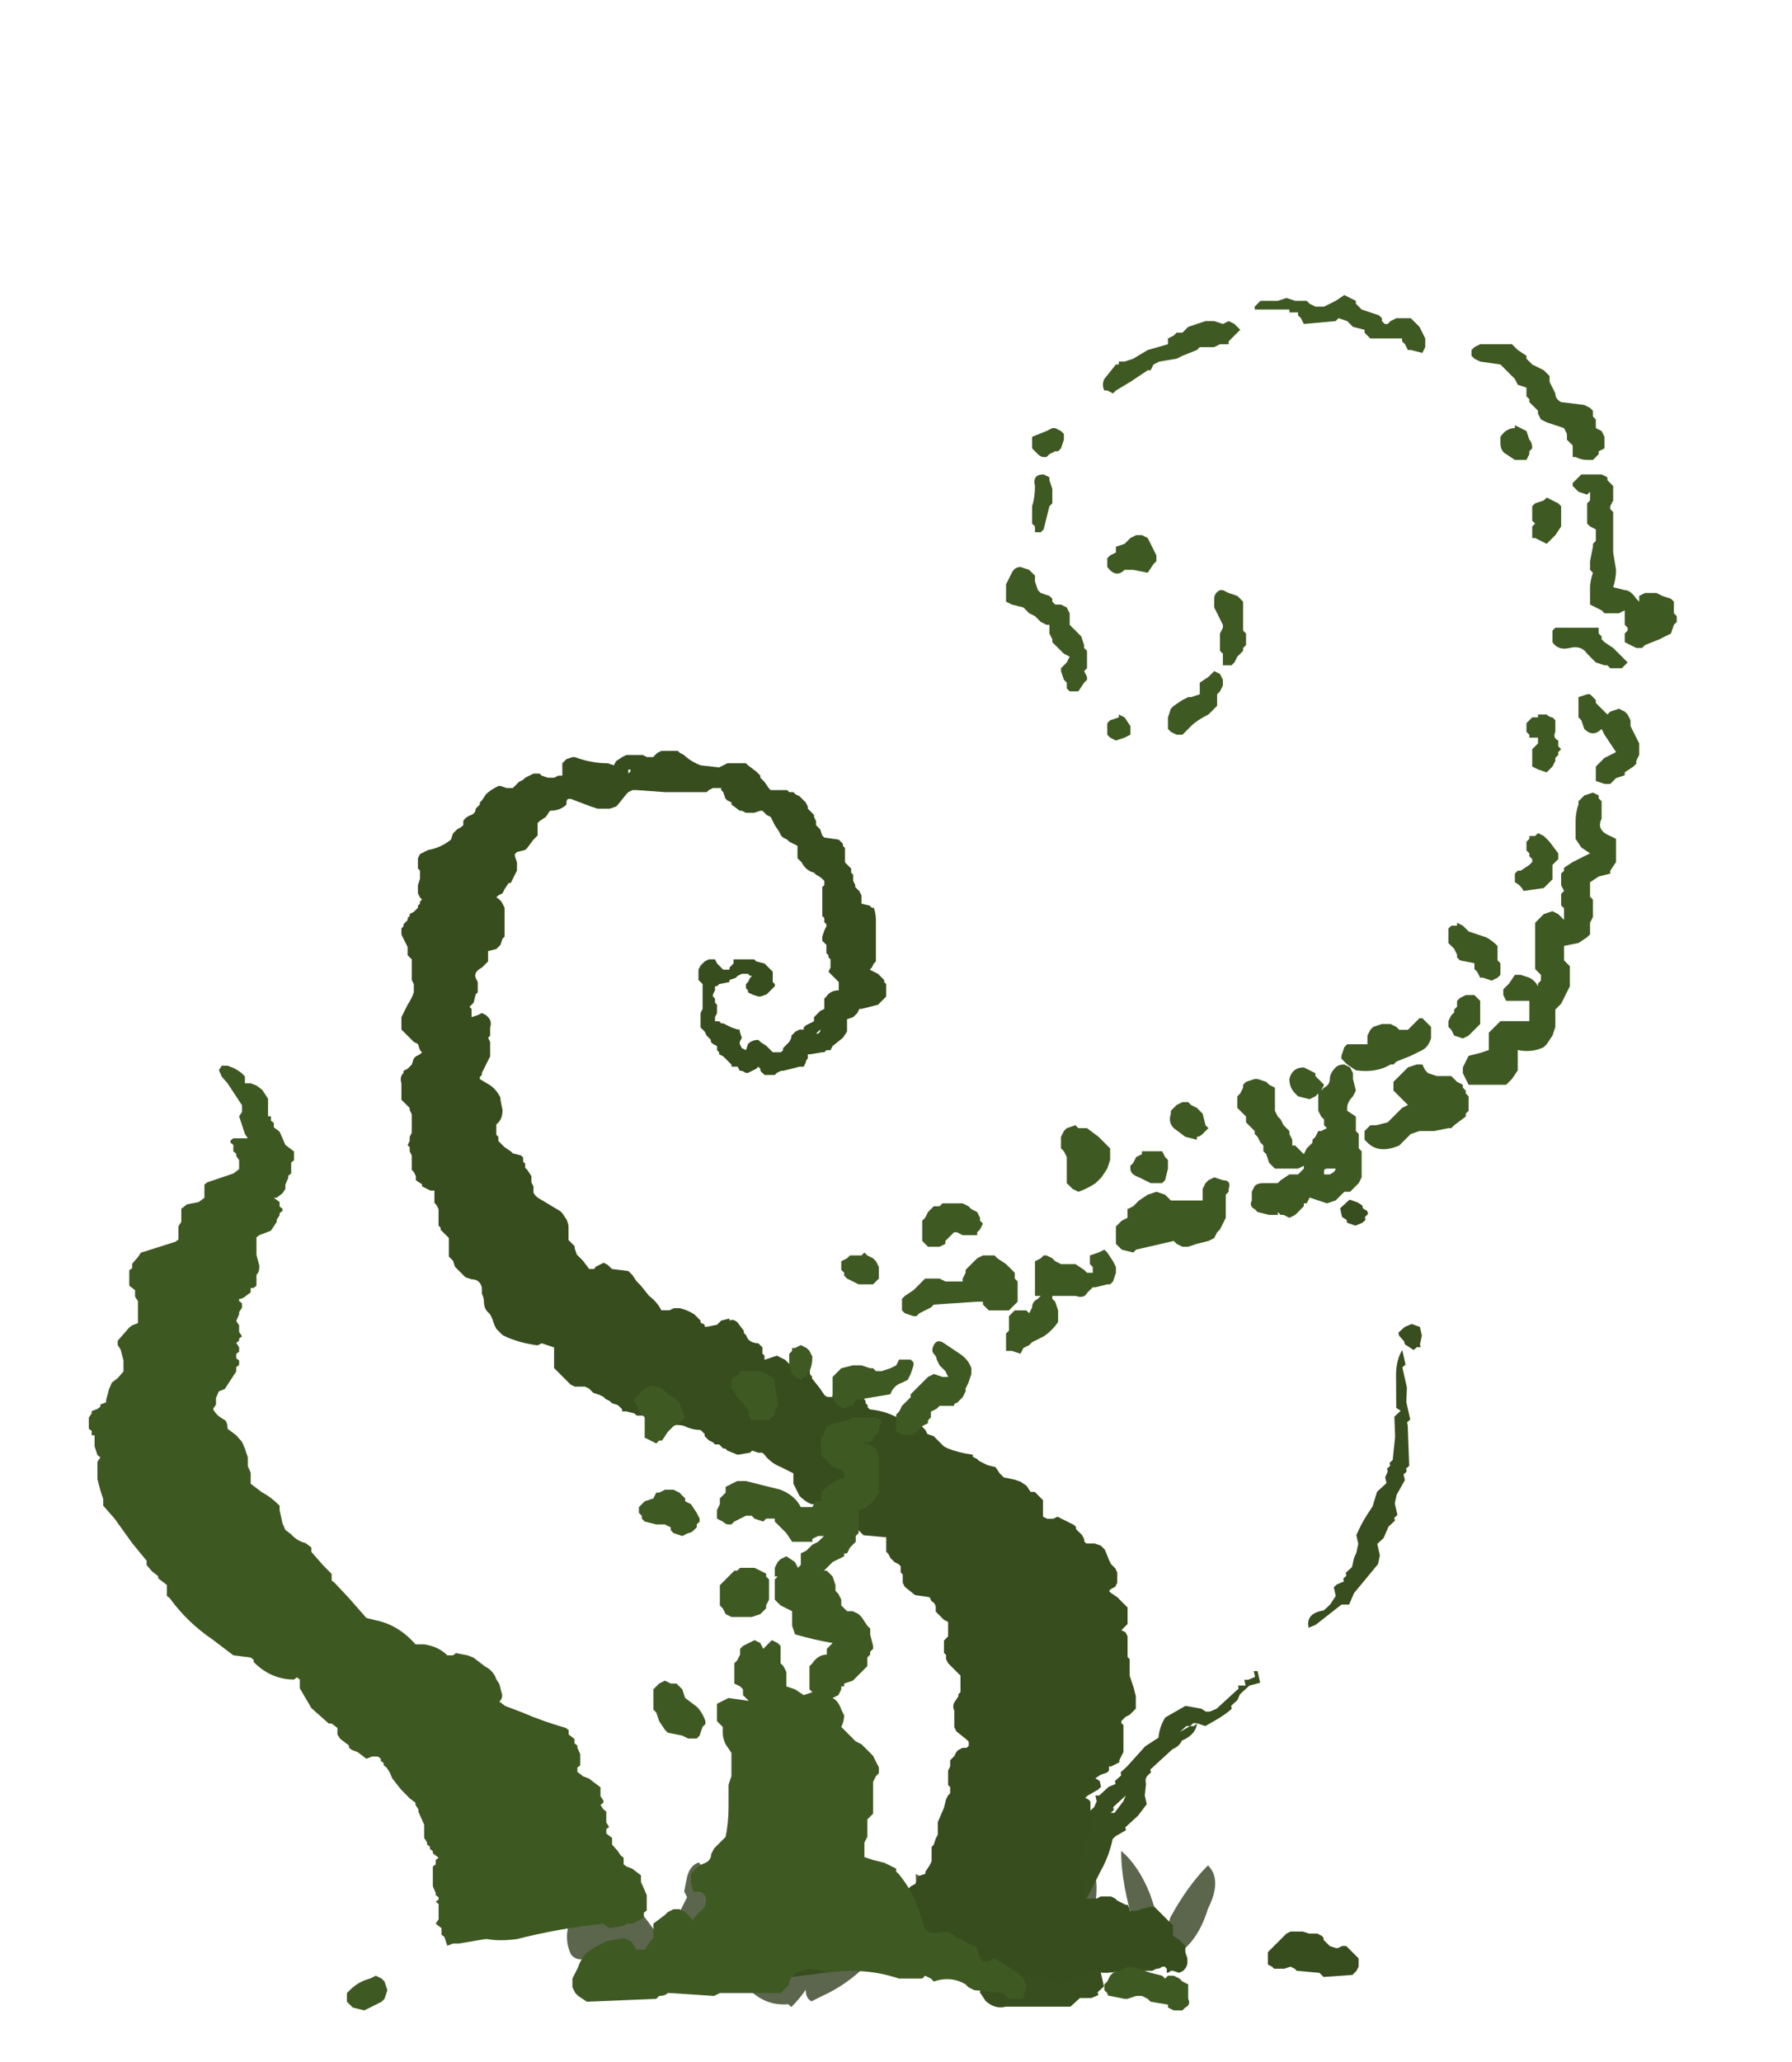 <?xml version="1.0" encoding="UTF-8" standalone="no"?>
<svg xmlns:ffdec="https://www.free-decompiler.com/flash" xmlns:xlink="http://www.w3.org/1999/xlink" ffdec:objectType="frame" height="249.45px" width="216.95px" xmlns="http://www.w3.org/2000/svg">
  <g transform="matrix(1.0, 0.0, 0.0, 1.0, 119.75, 238.1)">
    <use ffdec:characterId="2155" height="2.7" transform="matrix(-7.007, 0.0, 0.0, 7.0, 27.195, -14.15)" width="11.15" xlink:href="#shape0"/>
    <use ffdec:characterId="2186" height="20.0" transform="matrix(7.0, 0.0, 0.0, 5.324, -109.0, -109.155)" width="9.65" xlink:href="#shape1"/>
    <use ffdec:characterId="2195" height="14.0" transform="matrix(-9.203, 0.0, 1.569, 7.0, 48.7, -92.95)" width="7.75" xlink:href="#shape2"/>
    <use ffdec:characterId="2190" height="29.85" transform="matrix(-4.995, 0.0, 0.0, 4.995, 44.733, -147.247)" width="23.2" xlink:href="#shape3"/>
    <use ffdec:characterId="2196" height="29.65" transform="matrix(7.0, 0.0, 0.0, 7.0, -77.75, -202.4)" width="23.0" xlink:href="#shape4"/>
  </g>
  <defs>
    <g id="shape0" transform="matrix(1.0, 0.0, 0.0, 1.0, 6.5, 2.95)">
      <path d="M2.0 -2.45 Q2.0 -2.65 2.05 -2.85 L2.25 -2.6 2.4 -2.75 Q2.55 -2.7 2.6 -2.5 L2.65 -2.25 2.6 -2.15 2.75 -1.85 Q2.9 -1.5 2.85 -1.2 L2.85 -1.1 2.8 -1.1 2.8 -1.05 2.75 -1.1 Q2.4 -1.15 2.15 -1.5 L1.75 -0.85 Q1.4 -0.25 0.85 -0.3 L0.8 -0.25 Q0.65 -0.4 0.55 -0.55 0.55 -0.4 0.45 -0.35 0.35 -0.4 0.25 -0.45 -0.3 -0.7 -0.75 -1.25 -1.2 -1.85 -0.9 -2.25 -0.4 -1.8 0.05 -1.3 L0.1 -1.25 Q0.15 -1.35 0.25 -1.45 L0.5 -1.15 Q0.5 -1.4 0.65 -1.7 0.85 -2.15 1.25 -2.4 1.4 -1.95 1.25 -1.35 L1.55 -1.8 1.9 -2.3 2.0 -2.45 M2.9 -1.05 Q3.1 -1.6 3.6 -2.1 L4.15 -2.55 Q4.45 -2.25 4.6 -1.8 4.75 -1.45 4.6 -1.15 4.45 -1.0 4.25 -1.15 L4.15 -1.3 3.0 -1.0 2.9 -1.05 M-6.4 -2.7 Q-6.05 -2.35 -5.75 -1.8 L-5.65 -1.45 -5.4 -2.2 Q-5.2 -2.7 -4.9 -2.95 -4.9 -2.35 -5.15 -1.6 -5.3 -1.25 -5.6 -1.05 -5.7 -0.95 -5.85 -0.9 L-5.75 -1.1 Q-6.2 -1.3 -6.4 -1.95 -6.65 -2.45 -6.4 -2.7 M-3.6 -0.55 Q-3.7 -0.7 -3.75 -0.85 -4.2 -1.1 -4.4 -1.8 -4.55 -2.35 -4.4 -2.7 -4.0 -2.25 -3.75 -1.7 -3.65 -2.05 -3.5 -2.25 -3.3 -1.9 -3.4 -1.3 -3.45 -0.9 -3.6 -0.55 M-2.5 -1.35 Q-2.4 -1.05 -2.45 -0.85 L-2.45 -0.55 Q-2.95 -0.85 -3.0 -1.6 -3.05 -2.05 -2.85 -2.25 -2.6 -1.85 -2.5 -1.35 M-1.7 -1.45 Q-2.0 -1.0 -2.45 -0.85 -2.25 -1.4 -1.95 -1.95 -1.7 -2.4 -1.35 -2.55 -1.35 -2.0 -1.7 -1.45" fill="#5b664d" fill-rule="evenodd" stroke="none"/>
    </g>
    <g id="shape1" transform="matrix(1.0, 0.0, 0.0, 1.0, 8.5, 19.45)">
      <path d="M0.0 -3.7 L0.0 -3.55 -0.05 -3.5 -0.05 -3.4 0.05 -3.3 0.15 -3.25 0.35 -3.05 0.35 -2.85 0.4 -2.75 0.4 -2.7 0.35 -2.65 0.4 -2.55 0.45 -2.5 0.45 -2.25 0.5 -2.15 0.45 -2.1 0.45 -2.0 0.55 -1.9 0.55 -1.75 0.65 -1.6 0.7 -1.5 0.75 -1.45 0.75 -1.3 0.8 -1.25 0.9 -1.2 1.05 -1.05 1.05 -0.9 1.15 -0.6 1.15 -0.25 1.1 -0.2 1.1 -0.1 1.05 -0.05 0.9 0.05 0.8 0.05 0.75 0.1 0.5 0.15 0.4 0.05 Q-0.35 0.15 -1.1 0.4 -1.4 0.45 -1.6 0.4 L-1.65 0.4 -2.1 0.5 -2.2 0.5 -2.3 0.55 -2.35 0.35 -2.4 0.3 -2.4 0.15 -2.5 0.05 -2.45 -0.05 -2.45 -0.4 -2.5 -0.45 -2.45 -0.5 -2.45 -0.55 -2.5 -0.6 -2.5 -0.65 -2.55 -0.8 -2.55 -0.95 Q-2.55 -1.05 -2.55 -1.15 L-2.55 -1.25 -2.5 -1.3 -2.5 -1.4 -2.45 -1.45 -2.55 -1.55 -2.55 -1.6 -2.6 -1.65 -2.6 -1.7 -2.65 -1.75 -2.65 -1.8 -2.7 -1.9 -2.7 -2.2 -2.8 -2.5 -2.8 -2.55 -2.85 -2.65 -2.85 -2.7 -2.95 -2.8 -3.1 -3.0 -3.25 -3.25 -3.3 -3.4 -3.35 -3.5 -3.4 -3.55 -3.4 -3.6 -3.45 -3.65 -3.45 -3.7 -3.5 -3.75 -3.6 -3.75 -3.7 -3.7 -3.85 -3.85 -3.95 -3.9 -4.0 -3.95 -4.0 -4.0 -4.15 -4.15 -4.2 -4.25 -4.2 -4.4 -4.3 -4.5 -4.35 -4.5 -4.65 -4.85 -4.85 -5.3 -4.85 -5.5 -4.9 -5.55 -4.95 -5.5 Q-5.35 -5.5 -5.65 -5.9 L-5.65 -5.95 -5.7 -6.0 -6.0 -6.05 -6.35 -6.4 Q-6.8 -6.8 -7.1 -7.35 L-7.15 -7.4 -7.15 -7.65 -7.3 -7.8 -7.3 -7.85 -7.4 -7.95 -7.5 -8.1 -7.5 -8.2 -7.75 -8.6 -8.05 -9.15 -8.25 -9.45 -8.25 -9.6 -8.3 -9.8 -8.35 -10.05 -8.35 -10.45 -8.3 -10.55 -8.35 -10.6 -8.4 -10.8 -8.4 -11.05 -8.45 -11.05 -8.45 -11.15 -8.5 -11.2 -8.5 -11.45 -8.45 -11.55 -8.45 -11.6 -8.35 -11.65 -8.3 -11.7 -8.3 -11.75 -8.2 -11.8 -8.2 -11.85 -8.15 -12.1 -8.1 -12.25 -8.0 -12.35 -7.9 -12.5 -7.9 -12.75 -7.95 -13.0 -8.0 -13.1 -8.0 -13.2 -7.8 -13.5 -7.75 -13.55 -7.65 -13.6 -7.65 -14.1 -7.7 -14.2 -7.7 -14.35 -7.8 -14.45 -7.8 -14.8 -7.75 -14.85 -7.75 -14.95 -7.65 -15.1 -7.6 -15.2 -7.0 -15.45 -6.95 -15.5 -6.95 -15.8 -6.9 -15.9 -6.9 -16.2 -6.8 -16.3 -6.6 -16.35 -6.5 -16.45 -6.5 -16.75 -6.45 -16.8 -6.0 -17.0 -5.9 -17.1 -5.9 -17.3 -5.95 -17.4 -5.95 -17.45 -6.0 -17.5 -6.0 -17.65 -6.05 -17.7 -6.05 -17.75 -6.0 -17.8 -5.75 -17.8 -5.8 -17.9 -5.9 -18.3 -5.85 -18.4 -5.85 -18.55 -6.1 -19.05 -6.2 -19.2 -6.25 -19.35 -6.2 -19.45 -6.1 -19.45 -6.0 -19.4 Q-5.85 -19.3 -5.8 -19.2 L-5.8 -19.05 -5.7 -19.05 -5.6 -19.0 -5.5 -18.9 -5.4 -18.7 -5.4 -18.3 -5.35 -18.3 -5.35 -18.2 -5.3 -18.15 -5.3 -18.05 -5.2 -17.95 -5.1 -17.65 -4.95 -17.5 -4.95 -17.3 -5.0 -17.25 -5.0 -17.0 -5.05 -16.95 -5.05 -16.9 -5.1 -16.75 -5.1 -16.65 -5.15 -16.55 -5.25 -16.45 -5.3 -16.45 -5.2 -16.35 -5.2 -16.25 -5.15 -16.2 -5.15 -16.15 -5.2 -16.1 -5.2 -16.05 -5.25 -15.95 -5.25 -15.9 -5.35 -15.7 -5.55 -15.6 -5.6 -15.55 -5.6 -15.15 -5.55 -14.9 Q-5.55 -14.75 -5.6 -14.7 L-5.6 -14.45 -5.65 -14.4 -5.7 -14.4 -5.7 -14.3 -5.8 -14.2 Q-5.85 -14.15 -5.9 -14.15 L-5.9 -14.1 -5.85 -14.05 -5.85 -13.95 -5.9 -13.85 -5.9 -13.8 -5.95 -13.65 -5.9 -13.55 -5.9 -13.4 -5.85 -13.3 -5.9 -13.25 -5.9 -13.2 -5.95 -13.15 -5.9 -13.05 -5.9 -12.95 -5.95 -12.9 -5.95 -12.8 -5.9 -12.75 -5.9 -12.65 -5.95 -12.6 -5.95 -12.5 -6.15 -12.1 -6.25 -12.05 -6.3 -11.9 -6.3 -11.75 -6.35 -11.65 Q-6.3 -11.5 -6.15 -11.4 -6.1 -11.35 -6.1 -11.2 L-5.95 -11.05 -5.85 -10.9 -5.8 -10.75 -5.75 -10.55 -5.75 -10.35 -5.7 -10.2 -5.7 -9.95 -5.5 -9.75 Q-5.35 -9.65 -5.2 -9.45 L-5.2 -9.35 -5.15 -9.05 -5.1 -8.9 -5.0 -8.8 Q-4.9 -8.65 -4.75 -8.6 L-4.65 -8.5 -4.65 -8.4 -4.45 -8.1 -4.3 -7.9 -4.3 -7.75 -4.25 -7.7 -4.0 -7.35 -3.7 -6.9 -3.55 -6.85 Q-3.15 -6.75 -2.85 -6.3 L-2.7 -6.3 Q-2.45 -6.25 -2.3 -6.05 L-2.2 -6.05 -2.15 -6.1 -1.95 -6.05 -1.85 -6.0 -1.65 -5.8 Q-1.5 -5.7 -1.45 -5.5 L-1.4 -5.4 -1.35 -5.15 Q-1.35 -5.05 -1.4 -5.0 L-1.3 -4.9 -1.0 -4.75 Q-0.65 -4.55 -0.25 -4.4 L-0.2 -4.35 -0.2 -4.25 -0.1 -4.15 -0.1 -4.05 -0.05 -4.0 -0.05 -3.95 0.0 -3.8 0.0 -3.7" fill="#3e5822" fill-rule="evenodd" stroke="none"/>
    </g>
    <g id="shape2" transform="matrix(1.0, 0.0, 0.0, 1.0, 7.4, 13.55)">
      <path d="M-0.15 -0.05 L-0.1 -0.05 -0.15 -0.15 -0.15 -0.05 M-1.95 -2.95 L-1.9 -2.95 -1.95 -3.0 -1.95 -3.05 -2.15 -3.25 -2.1 -3.15 -1.95 -2.95 M-1.75 -3.6 L-1.7 -3.6 -1.6 -3.55 -1.5 -3.45 -1.5 -3.25 -1.6 -3.2 -1.65 -3.25 -1.8 -3.35 -1.85 -3.4 -1.85 -3.5 -1.75 -3.6 M-3.15 -4.45 L-3.05 -4.35 -3.2 -4.45 -3.25 -4.5 -3.3 -4.5 -3.25 -4.45 -3.15 -4.45 M-7.05 -10.65 L-7.1 -10.7 -7.1 -10.95 Q-7.0 -10.8 -6.95 -10.55 L-6.85 -9.95 -6.9 -9.9 -6.8 -9.8 -6.75 -9.45 -6.65 -9.05 -6.6 -9.0 -6.6 -8.95 -6.55 -8.9 -6.55 -8.85 -6.5 -8.75 -6.5 -8.65 -6.35 -8.5 -6.25 -8.25 -6.15 -8.1 Q-6.05 -7.95 -5.95 -7.75 L-5.95 -7.6 -5.9 -7.45 -5.85 -7.35 -5.8 -7.2 -5.7 -7.1 -5.7 -7.05 -5.65 -7.0 -5.65 -6.95 -5.55 -6.9 -5.5 -6.85 -5.5 -6.7 -5.4 -6.55 -5.3 -6.45 Q-5.05 -6.4 -5.05 -6.15 L-5.15 -6.2 -5.55 -6.55 -5.65 -6.55 -5.75 -6.75 -6.15 -7.25 -6.2 -7.4 -6.2 -7.6 -6.3 -7.7 -6.4 -7.9 -6.5 -8.0 -6.5 -8.05 -6.55 -8.1 -6.55 -8.3 -6.6 -8.45 -6.75 -8.7 -6.75 -8.8 -6.8 -8.85 -6.8 -8.9 -6.85 -8.95 -6.95 -9.65 -6.95 -9.7 -7.0 -9.75 -7.0 -10.05 -7.05 -10.3 -7.05 -10.65 M-7.4 -11.35 L-7.3 -11.4 -7.2 -11.35 Q-7.15 -11.3 -7.1 -11.25 L-7.1 -11.2 -7.15 -11.1 -7.15 -11.05 -7.25 -10.95 -7.3 -11.0 -7.35 -11.0 -7.35 -11.05 -7.4 -11.2 -7.4 -11.35 M-6.75 -13.45 L-6.7 -13.4 -6.7 -13.25 -6.75 -13.2 -6.75 -13.15 -6.85 -13.1 -6.95 -13.15 -7.0 -13.2 -7.0 -13.25 -7.05 -13.3 -7.05 -13.35 -7.0 -13.4 -7.0 -13.45 -6.95 -13.5 -6.85 -13.55 -6.75 -13.45 M0.15 -0.2 L0.3 -0.05 0.3 0.05 0.35 0.15 0.3 0.3 Q0.2 0.45 0.05 0.4 L-0.8 0.4 -0.95 0.25 -1.1 0.25 -1.2 0.2 -1.2 0.15 -1.3 0.05 -1.3 -0.2 -1.35 -0.35 -1.35 -0.6 -1.25 -0.7 Q-1.15 -0.75 -1.1 -0.8 L-1.1 -0.95 -1.15 -1.05 -1.1 -1.1 -1.1 -1.2 -1.35 -1.5 -1.6 -1.95 Q-1.75 -2.2 -1.85 -2.5 L-1.9 -2.55 -2.05 -2.65 -2.05 -2.7 -2.25 -2.9 -2.4 -3.1 -2.4 -3.25 -2.45 -3.45 Q-2.45 -3.55 -2.5 -3.6 L-2.55 -3.65 -2.55 -3.7 -2.9 -4.05 Q-3.0 -4.1 -3.05 -4.2 -3.25 -4.3 -3.3 -4.5 L-3.4 -4.45 -3.55 -4.55 Q-3.7 -4.65 -3.8 -4.75 L-3.8 -4.8 -3.9 -4.9 -3.95 -5.0 -4.1 -5.15 -4.25 -5.2 -4.25 -5.4 -4.2 -5.4 -4.2 -5.3 -4.1 -5.25 -4.05 -5.25 -4.05 -5.15 -3.95 -5.15 -3.95 -5.1 -3.6 -4.75 -3.5 -4.7 -3.45 -4.7 -3.4 -4.75 -3.2 -4.8 Q-3.05 -4.7 -2.9 -4.6 -2.8 -4.45 -2.75 -4.25 L-2.55 -4.1 -2.25 -3.75 -2.15 -3.65 -2.15 -3.6 -2.05 -3.5 -2.05 -3.45 -1.95 -3.4 -1.8 -3.25 -1.75 -3.25 -1.75 -3.15 -1.7 -3.05 -1.65 -3.0 Q-1.55 -2.9 -1.5 -2.75 L-1.35 -2.5 -1.3 -2.4 -1.3 -2.25 -1.2 -2.1 -1.2 -1.95 -1.05 -1.8 -1.05 -1.6 -0.55 -1.55 -0.55 -1.5 -0.4 -1.35 -0.25 -1.05 -0.25 -1.0 -0.1 -0.75 -0.1 -0.6 0.0 -0.5 0.1 -0.25 0.15 -0.2" fill="#384e1e" fill-rule="evenodd" stroke="none"/>
    </g>
    <g id="shape3" transform="matrix(1.0, 0.0, 0.0, 1.0, 12.85, 29.55)">
      <path d="M0.7 -28.45 L0.8 -28.5 0.85 -28.55 0.95 -28.55 1.0 -28.6 1.4 -28.6 1.45 -28.65 1.55 -28.8 1.65 -28.9 1.65 -28.95 1.75 -29.05 1.95 -29.2 2.0 -29.25 2.45 -29.25 2.65 -29.15 3.1 -29.2 Q3.35 -29.3 3.5 -29.45 L3.6 -29.5 3.65 -29.55 4.05 -29.55 4.15 -29.5 4.25 -29.4 4.4 -29.4 4.5 -29.45 4.9 -29.45 5.0 -29.4 5.15 -29.3 5.2 -29.2 5.35 -29.25 Q5.75 -29.25 6.15 -29.4 L6.2 -29.4 6.35 -29.35 6.45 -29.25 6.45 -28.95 6.55 -28.95 6.65 -28.9 6.8 -28.9 6.95 -28.95 7.0 -29.0 7.15 -29.0 7.35 -28.9 7.4 -28.85 7.5 -28.8 7.65 -28.65 7.8 -28.65 7.95 -28.7 8.0 -28.7 Q8.2 -28.6 8.3 -28.5 L8.4 -28.35 8.45 -28.3 8.45 -28.25 8.55 -28.15 Q8.55 -28.05 8.65 -28.0 8.8 -27.95 8.85 -27.85 L8.85 -27.75 Q8.9 -27.7 9.0 -27.65 L9.1 -27.55 9.15 -27.4 Q9.4 -27.2 9.7 -27.15 L9.9 -27.05 9.95 -26.95 9.95 -26.7 9.9 -26.65 9.9 -26.45 9.95 -26.3 9.95 -26.1 9.9 -26.0 9.85 -25.95 9.9 -25.9 9.9 -25.85 9.95 -25.8 9.95 -25.75 10.05 -25.65 10.15 -25.6 10.15 -25.55 10.2 -25.5 10.2 -25.45 10.3 -25.35 10.3 -25.3 10.35 -25.25 Q10.35 -25.15 10.35 -25.1 L10.2 -24.8 10.2 -24.6 10.1 -24.5 10.1 -24.0 10.05 -23.9 10.05 -23.7 Q10.1 -23.55 10.2 -23.4 L10.35 -23.1 10.35 -22.8 10.05 -22.5 9.95 -22.45 9.9 -22.3 9.85 -22.25 9.9 -22.2 10.0 -22.15 10.05 -22.1 10.1 -21.95 10.2 -21.85 10.3 -21.8 10.3 -21.75 Q10.4 -21.65 10.35 -21.5 L10.35 -21.1 10.15 -20.9 10.15 -20.85 10.1 -20.75 10.1 -20.3 10.15 -20.2 10.15 -20.1 10.2 -20.0 10.15 -19.95 10.15 -19.85 10.1 -19.75 10.1 -19.4 10.05 -19.35 10.0 -19.25 10.0 -19.15 9.85 -19.05 9.85 -19.0 9.65 -18.9 9.55 -18.9 9.55 -18.6 9.5 -18.55 9.45 -18.45 9.45 -18.05 9.4 -18.0 9.4 -17.95 9.2 -17.75 9.2 -17.3 9.1 -17.2 9.05 -17.05 8.8 -16.8 8.65 -16.75 Q8.45 -16.75 8.4 -16.55 L8.4 -16.4 Q8.35 -16.3 8.35 -16.2 8.35 -16.05 8.25 -15.95 L8.2 -15.9 8.15 -15.8 8.1 -15.65 8.05 -15.55 7.9 -15.4 7.8 -15.35 Q7.45 -15.2 7.05 -15.15 L6.95 -15.2 6.65 -15.1 6.65 -14.6 6.25 -14.2 6.15 -14.15 5.9 -14.15 5.8 -14.1 5.7 -14.0 5.55 -13.95 5.45 -13.9 5.4 -13.85 5.3 -13.8 5.25 -13.75 5.1 -13.7 5.0 -13.6 5.0 -13.55 4.9 -13.55 4.7 -13.5 4.65 -13.45 4.2 -13.45 4.2 -13.35 4.15 -13.25 4.1 -13.2 4.05 -13.2 Q3.7 -13.25 3.5 -13.2 3.3 -13.1 3.1 -13.1 L3.0 -13.0 3.0 -12.95 2.9 -12.85 2.8 -12.8 2.75 -12.75 2.65 -12.75 2.55 -12.65 2.5 -12.65 2.45 -12.6 2.2 -12.5 1.9 -12.55 1.85 -12.6 1.7 -12.55 1.6 -12.55 1.55 -12.5 Q1.4 -12.3 1.15 -12.2 L0.85 -12.05 0.85 -11.8 0.7 -11.5 Q0.55 -11.35 0.4 -11.3 L0.0 -11.35 -0.1 -11.35 -0.1 -11.3 -0.2 -11.25 -0.2 -11.2 -0.45 -10.95 Q-0.5 -10.9 -0.55 -10.9 L-0.65 -10.85 -0.7 -10.8 -0.7 -10.7 -0.85 -10.55 -1.4 -10.5 -1.4 -10.15 -1.45 -10.1 -1.5 -10.0 -1.6 -9.9 -1.7 -9.85 -1.75 -9.8 -1.75 -9.65 -1.8 -9.6 -1.8 -9.4 -1.85 -9.3 -2.1 -9.1 -2.45 -9.05 -2.5 -8.95 Q-2.6 -8.9 -2.6 -8.8 L-2.6 -8.7 -2.8 -8.5 -2.9 -8.45 -2.9 -8.1 -2.8 -8.0 -2.8 -7.7 -2.85 -7.65 -2.85 -7.55 -2.9 -7.45 -3.2 -7.15 -3.2 -6.75 -3.15 -6.7 -3.15 -6.65 -3.05 -6.5 Q-3.0 -6.4 -3.05 -6.3 L-3.05 -5.9 -3.1 -5.8 -3.35 -5.6 -3.4 -5.55 -3.4 -5.45 -3.35 -5.4 -3.25 -5.4 -3.15 -5.35 -3.1 -5.3 -3.05 -5.2 -2.95 -5.1 -2.95 -4.95 -2.9 -4.85 -2.9 -4.5 -2.95 -4.45 -2.95 -4.3 -2.9 -4.25 -2.85 -4.15 -2.8 -3.95 -2.65 -3.6 -2.65 -3.3 -2.6 -3.2 -2.55 -3.05 -2.5 -3.0 -2.5 -2.65 -2.45 -2.55 -2.35 -2.4 -2.35 -2.35 -2.2 -2.3 -2.15 -2.25 -2.15 -2.2 -2.1 -2.1 -2.0 -2.05 -1.95 -2.0 -1.85 -1.95 -1.85 -1.9 -1.8 -1.85 Q-1.55 -1.7 -1.3 -1.85 L-1.0 -1.85 -0.9 -1.8 -0.8 -1.7 -0.7 -1.65 -0.55 -1.5 -0.55 -1.25 -0.45 -1.15 -0.35 -0.85 -0.35 -0.8 -0.3 -0.8 Q-0.2 -0.8 -0.15 -0.85 L-0.1 -0.9 0.4 -0.9 0.55 -0.8 0.6 -0.8 0.9 -0.75 0.95 -0.75 1.0 -0.8 1.1 -0.8 1.2 -0.85 1.25 -0.9 1.25 -0.95 1.35 -1.05 1.4 -1.15 1.45 -1.2 Q1.45 -1.35 1.65 -1.4 L1.85 -1.45 Q2.0 -1.45 2.1 -1.4 L2.35 -1.2 2.35 -0.9 2.4 -0.85 2.4 -0.8 2.45 -0.75 2.45 -0.7 Q2.65 -0.6 2.85 -0.55 L3.05 -0.5 3.05 -0.45 3.1 -0.35 3.25 -0.25 Q3.3 -0.2 3.35 -0.1 L3.35 0.0 3.3 0.05 3.25 0.15 3.1 0.15 3.05 0.2 2.8 0.2 2.7 0.15 1.85 0.15 1.75 0.2 1.7 0.25 0.1 0.05 Q-0.95 -0.15 -1.9 -0.15 L-2.45 -0.15 -2.55 -0.1 -3.4 -0.05 -3.85 0.0 -4.1 0.05 -4.3 0.05 -4.4 0.0 -4.6 0.0 -4.75 0.1 -4.85 0.1 -5.3 0.15 -5.4 0.25 -5.45 0.25 -5.55 0.3 -5.85 0.25 -5.95 0.15 -6.15 0.1 -6.2 0.1 -6.4 0.0 -6.65 0.05 -6.75 0.05 -7.3 0.0 -7.85 0.0 -7.95 -0.05 -8.0 -0.05 -8.1 -0.1 -8.15 -0.1 -8.2 -0.05 -8.2 0.05 Q-8.25 0.05 -8.3 0.0 L-8.35 0.0 -8.5 0.05 -8.6 0.0 Q-8.7 -0.1 -8.7 -0.2 L-8.7 -0.3 -8.65 -0.45 -8.65 -0.6 -8.5 -0.75 -8.35 -0.85 -8.35 -1.1 -7.9 -1.55 -7.8 -1.55 Q-7.6 -1.5 -7.45 -1.45 L-7.3 -1.45 -7.3 -1.5 -7.25 -1.6 -7.2 -1.6 -7.0 -1.7 -6.95 -1.75 -6.85 -1.8 -6.6 -1.8 -6.5 -1.75 -6.2 -1.75 -6.2 -2.15 -6.15 -2.3 -6.05 -2.45 -6.05 -2.55 -6.1 -2.65 -6.1 -2.7 -6.15 -2.75 -6.15 -3.05 -6.35 -3.25 -6.35 -4.1 -6.3 -4.15 -6.2 -4.2 -6.15 -4.25 -6.25 -4.3 -6.35 -4.4 -6.35 -4.45 -6.45 -4.55 -6.45 -4.65 -6.6 -4.75 -6.75 -4.8 -6.8 -4.85 -6.8 -4.95 -6.85 -4.95 -7.05 -5.05 -7.05 -5.1 -7.15 -5.3 -7.15 -5.95 -7.1 -6.0 -7.1 -6.05 -7.2 -6.15 -7.3 -6.2 -7.45 -6.35 -7.45 -6.65 -7.4 -6.85 -7.3 -7.15 -7.3 -7.55 -7.25 -7.6 -7.25 -8.1 -7.2 -8.2 -7.1 -8.25 -7.25 -8.4 -7.25 -8.8 -7.0 -9.05 -6.85 -9.15 -6.8 -9.2 -6.85 -9.25 -6.95 -9.3 -7.0 -9.4 -7.0 -9.65 -6.95 -9.75 -6.85 -9.85 -6.8 -9.95 -6.7 -10.2 -6.6 -10.3 -6.45 -10.35 -6.25 -10.35 -6.2 -10.4 -6.2 -10.45 -6.15 -10.55 -6.0 -10.7 -6.0 -10.75 -5.95 -10.8 -5.55 -11.0 -5.45 -10.95 -5.3 -10.95 -5.2 -11.0 -5.2 -11.4 -5.0 -11.6 -4.9 -11.6 -4.8 -11.75 -4.65 -11.85 -4.5 -11.9 -4.25 -11.95 -4.15 -12.05 -4.05 -12.2 -3.85 -12.25 -3.65 -12.35 -3.6 -12.4 -3.5 -12.45 -3.5 -12.5 Q-3.15 -12.55 -2.9 -12.65 L-2.8 -12.7 -2.55 -12.95 -2.4 -13.0 -2.35 -13.1 -2.25 -13.2 -1.95 -13.3 -1.75 -13.35 Q-1.45 -13.55 -1.0 -13.6 L-0.95 -13.65 -0.95 -13.7 -0.9 -13.75 -0.9 -13.8 -0.8 -13.95 -0.6 -14.05 -0.2 -14.05 -0.15 -13.95 -0.1 -13.95 -0.1 -13.9 0.0 -13.9 Q0.05 -13.9 0.1 -13.95 L0.2 -14.1 0.4 -14.35 0.4 -14.4 0.45 -14.45 0.45 -14.55 0.6 -14.7 0.85 -14.65 0.95 -14.7 1.05 -14.8 1.25 -14.9 1.55 -14.8 1.55 -14.9 1.6 -14.95 1.6 -15.1 1.7 -15.2 Q1.85 -15.2 1.95 -15.3 L2.0 -15.4 2.05 -15.45 2.05 -15.5 2.2 -15.7 Q2.3 -15.8 2.4 -15.75 L2.4 -15.8 2.6 -15.75 2.7 -15.65 2.95 -15.6 3.0 -15.6 3.0 -15.65 3.1 -15.7 3.1 -15.75 3.25 -15.9 Q3.4 -16.0 3.6 -16.05 L3.75 -16.05 3.85 -16.0 4.05 -16.0 Q4.15 -16.2 4.35 -16.35 L4.55 -16.6 4.65 -16.7 4.75 -16.85 4.85 -16.95 5.25 -17.0 5.35 -17.1 5.45 -17.15 5.65 -17.05 Q5.65 -17.0 5.7 -17.0 L5.8 -17.0 5.95 -17.2 6.1 -17.35 6.15 -17.5 6.15 -17.55 6.3 -17.7 6.3 -18.0 Q6.3 -18.1 6.35 -18.2 L6.45 -18.35 6.5 -18.4 7.0 -18.7 Q7.1 -18.75 7.15 -18.85 L7.15 -19.0 7.2 -19.1 7.2 -19.25 7.3 -19.4 7.35 -19.45 7.35 -19.55 7.4 -19.6 7.4 -19.7 7.45 -19.75 7.65 -19.8 7.7 -19.85 7.85 -19.95 8.0 -20.1 8.0 -20.2 8.05 -20.25 8.05 -20.5 8.0 -20.55 Q7.9 -20.65 7.9 -20.85 L7.95 -21.1 7.95 -21.15 Q8.05 -21.35 8.2 -21.45 L8.45 -21.6 8.45 -21.65 8.4 -21.7 8.4 -21.75 8.2 -22.15 8.2 -22.5 8.25 -22.6 8.2 -22.65 8.2 -22.85 Q8.15 -23.0 8.25 -23.1 L8.3 -23.15 8.4 -23.2 8.5 -23.15 8.65 -23.1 8.65 -23.3 8.7 -23.35 8.6 -23.45 8.55 -23.65 8.5 -23.7 8.5 -23.95 8.55 -24.05 Q8.6 -24.2 8.4 -24.3 L8.25 -24.45 8.25 -24.7 8.05 -24.75 7.95 -24.85 7.9 -25.0 7.85 -25.05 7.85 -25.75 7.9 -25.85 Q7.95 -25.95 8.05 -26.0 L8.0 -26.05 7.9 -26.1 7.85 -26.2 7.75 -26.35 7.7 -26.35 7.55 -26.65 7.55 -26.85 7.6 -27.0 7.6 -27.05 7.55 -27.1 7.35 -27.15 7.3 -27.2 7.15 -27.4 7.05 -27.5 7.05 -27.8 7.0 -27.85 6.85 -27.95 6.75 -28.1 Q6.5 -28.1 6.35 -28.25 L6.35 -28.3 Q6.35 -28.45 6.15 -28.35 L5.75 -28.2 5.6 -28.15 5.3 -28.15 5.15 -28.2 5.1 -28.25 4.9 -28.5 4.85 -28.55 4.75 -28.6 4.65 -28.6 3.95 -28.55 2.95 -28.55 2.9 -28.6 2.8 -28.65 2.6 -28.65 2.6 -28.6 2.55 -28.55 2.5 -28.4 2.45 -28.35 2.35 -28.3 2.35 -28.25 2.15 -28.1 2.1 -28.1 2.0 -28.05 1.8 -28.05 1.65 -28.1 1.6 -28.1 1.5 -28.0 1.4 -27.95 1.3 -27.75 1.2 -27.6 1.15 -27.5 1.1 -27.45 1.0 -27.4 0.95 -27.35 0.75 -27.25 0.75 -26.95 0.65 -26.85 Q0.55 -26.65 0.35 -26.6 L0.3 -26.55 Q0.2 -26.5 0.15 -26.45 L0.1 -26.4 0.1 -26.3 0.15 -26.25 0.15 -25.55 0.1 -25.5 0.1 -25.4 0.05 -25.35 0.05 -25.3 0.1 -25.2 0.15 -25.05 0.15 -24.95 0.05 -24.85 0.05 -24.65 0.0 -24.6 0.0 -24.55 -0.05 -24.5 -0.05 -24.3 0.0 -24.2 -0.25 -23.95 -0.25 -23.75 Q-0.05 -23.75 0.05 -23.6 L0.1 -23.55 0.1 -23.3 0.2 -23.25 0.35 -23.1 0.35 -23.0 0.55 -22.9 0.6 -22.85 0.6 -22.8 0.7 -22.8 0.8 -22.75 0.9 -22.65 0.9 -22.6 0.95 -22.5 1.1 -22.35 1.1 -22.3 1.15 -22.25 Q1.2 -22.25 1.25 -22.25 L1.35 -22.25 1.5 -22.4 1.65 -22.5 1.7 -22.55 Q1.85 -22.55 1.95 -22.45 L2.0 -22.3 2.1 -22.35 2.15 -22.45 2.15 -22.5 2.1 -22.6 2.15 -22.75 2.15 -22.8 2.2 -22.8 2.35 -22.85 2.55 -22.95 2.6 -22.95 2.65 -23.0 2.75 -23.0 2.75 -23.1 2.7 -23.2 2.7 -23.4 2.75 -23.45 2.75 -23.55 2.8 -23.6 2.8 -23.65 2.75 -23.75 2.75 -23.85 2.7 -23.85 2.65 -23.9 2.4 -23.95 2.4 -24.0 2.25 -24.05 2.2 -24.1 2.1 -24.15 1.95 -24.15 1.9 -24.1 1.85 -24.1 1.9 -24.05 1.95 -23.95 2.0 -23.9 2.0 -23.8 1.95 -23.75 1.95 -23.7 1.85 -23.65 1.7 -23.6 1.65 -23.6 1.5 -23.65 1.3 -23.85 1.3 -23.9 1.35 -23.95 1.35 -24.2 1.55 -24.4 1.75 -24.45 1.8 -24.5 2.3 -24.5 2.3 -24.4 2.4 -24.3 2.4 -24.25 2.55 -24.25 2.7 -24.4 2.75 -24.5 2.9 -24.5 3.0 -24.45 3.1 -24.35 3.15 -24.25 3.15 -24.0 3.05 -23.9 3.05 -23.3 3.1 -23.2 3.1 -22.85 3.0 -22.75 2.95 -22.65 2.85 -22.55 2.85 -22.5 2.8 -22.45 2.7 -22.4 2.7 -22.3 2.65 -22.25 2.65 -22.2 2.55 -22.15 2.35 -21.95 2.35 -21.9 2.2 -21.9 2.15 -21.8 2.1 -21.8 2.0 -21.75 1.95 -21.75 1.75 -21.85 1.7 -21.9 1.65 -21.85 1.65 -21.8 1.55 -21.7 1.3 -21.7 1.25 -21.75 1.15 -21.8 1.1 -21.8 0.7 -21.9 Q0.65 -21.9 0.6 -21.9 L0.55 -22.0 Q0.55 -22.05 0.5 -22.1 L0.5 -22.2 0.45 -22.2 0.15 -22.25 0.1 -22.25 0.05 -22.3 -0.05 -22.3 -0.1 -22.4 -0.35 -22.6 -0.45 -22.75 -0.45 -23.05 -0.6 -23.1 -0.7 -23.2 -0.75 -23.3 -0.8 -23.3 -1.2 -23.4 -1.4 -23.6 -1.4 -23.9 -1.35 -23.95 -1.35 -24.0 -1.2 -24.15 -1.0 -24.25 -1.05 -24.3 -1.1 -24.4 -1.15 -24.45 -1.15 -25.45 Q-1.15 -25.6 -1.1 -25.75 L-1.05 -25.75 -1.0 -25.8 -0.8 -25.85 -0.8 -26.05 -0.75 -26.15 -0.65 -26.25 -0.65 -26.3 -0.6 -26.4 -0.6 -26.55 -0.55 -26.6 -0.55 -26.7 -0.4 -26.85 -0.4 -27.2 -0.35 -27.25 -0.35 -27.3 -0.25 -27.4 0.1 -27.45 0.15 -27.5 0.2 -27.65 0.3 -27.75 0.3 -27.85 0.35 -27.95 0.35 -28.0 0.5 -28.15 0.5 -28.2 0.55 -28.3 0.7 -28.45 M4.8 -29.1 L4.8 -29.05 4.85 -29.0 4.85 -29.1 4.8 -29.1 M0.2 -22.8 L0.2 -22.75 0.25 -22.7 0.3 -22.7 0.2 -22.8 M-11.65 -0.9 L-11.5 -0.95 -11.2 -0.95 -11.1 -0.9 -10.65 -0.45 -10.65 -0.15 -10.75 -0.1 -10.8 -0.05 -11.05 -0.05 -11.2 -0.1 -11.3 -0.05 -11.35 0.0 -11.9 0.05 -12.0 0.15 -12.7 0.1 -12.8 0.0 -12.85 -0.1 -12.85 -0.3 -12.55 -0.6 -12.45 -0.6 -12.35 -0.55 -12.3 -0.55 -12.15 -0.6 -12.0 -0.75 -12.0 -0.8 -11.95 -0.85 -11.85 -0.9 -11.65 -0.9 M-0.1 -0.3 L-0.1 -0.3" fill="#374d1e" fill-rule="evenodd" stroke="none"/>
    </g>
    <g id="shape4" transform="matrix(1.0, 0.0, 0.0, 1.0, 11.65, 29.4)">
      <path d="M2.8 -28.75 Q2.85 -28.8 2.9 -28.85 L3.2 -28.95 3.35 -28.95 3.5 -28.9 3.6 -28.95 3.7 -28.9 3.8 -28.8 3.6 -28.6 3.6 -28.55 3.45 -28.55 3.35 -28.5 3.1 -28.5 3.05 -28.45 2.8 -28.35 2.7 -28.3 2.4 -28.25 2.3 -28.2 2.25 -28.1 2.2 -28.1 1.9 -27.9 1.65 -27.75 1.6 -27.7 1.5 -27.75 1.45 -27.75 Q1.4 -27.85 1.45 -27.95 L1.65 -28.2 1.7 -28.2 1.7 -28.25 1.8 -28.25 1.95 -28.3 2.2 -28.45 2.55 -28.55 2.55 -28.65 2.65 -28.7 2.7 -28.75 2.8 -28.75 M4.1 -29.25 L4.15 -29.3 4.45 -29.3 4.6 -29.35 4.75 -29.3 4.95 -29.3 5.0 -29.25 5.1 -29.2 5.25 -29.2 5.45 -29.3 5.6 -29.4 5.8 -29.3 5.8 -29.25 5.9 -29.15 6.2 -29.05 6.25 -29.0 6.25 -28.95 6.3 -28.9 6.35 -28.9 6.4 -28.95 6.5 -29.0 6.75 -29.0 6.9 -28.85 7.0 -28.65 7.0 -28.5 6.95 -28.4 6.75 -28.45 6.7 -28.45 6.65 -28.55 6.6 -28.6 6.6 -28.65 6.05 -28.65 5.95 -28.75 5.95 -28.8 5.75 -28.85 5.65 -28.95 5.5 -29.0 5.45 -28.95 4.9 -28.9 4.85 -29.0 4.8 -29.05 4.8 -29.1 4.65 -29.1 4.65 -29.15 4.05 -29.15 4.05 -29.2 4.1 -29.25 M7.8 -28.4 L7.8 -28.45 7.85 -28.5 7.95 -28.55 8.5 -28.55 8.6 -28.45 8.75 -28.35 8.75 -28.3 8.85 -28.2 9.05 -28.1 9.15 -28.0 9.15 -27.9 9.25 -27.7 Q9.25 -27.6 9.35 -27.55 L9.75 -27.5 9.85 -27.45 9.9 -27.4 9.9 -27.3 9.95 -27.25 9.95 -27.1 10.05 -27.05 10.1 -26.95 10.1 -26.75 10.0 -26.7 10.0 -26.65 9.9 -26.55 9.8 -26.55 Q9.7 -26.55 9.6 -26.6 L9.55 -26.6 9.55 -26.8 9.45 -26.9 9.45 -27.0 9.4 -27.1 9.1 -27.2 9.0 -27.25 8.95 -27.35 8.95 -27.4 8.8 -27.55 8.8 -27.6 8.75 -27.65 8.75 -27.8 8.6 -27.85 8.55 -27.95 8.3 -28.2 7.95 -28.25 7.85 -28.3 7.8 -28.35 7.8 -28.4 M8.8 -26.7 L8.8 -26.65 8.75 -26.55 8.55 -26.55 8.4 -26.65 Q8.3 -26.7 8.3 -26.85 L8.3 -26.95 Q8.4 -27.1 8.55 -27.1 L8.55 -27.15 8.75 -27.05 8.8 -26.9 Q8.85 -26.85 8.85 -26.75 L8.8 -26.7 M9.55 -26.15 L9.7 -26.3 10.05 -26.3 10.15 -26.25 10.15 -26.2 10.25 -26.1 10.25 -25.85 10.2 -25.75 10.2 -25.7 10.25 -25.65 10.25 -24.95 10.3 -24.65 Q10.3 -24.5 10.25 -24.35 L10.45 -24.3 Q10.55 -24.3 10.65 -24.15 L10.7 -24.1 10.7 -24.2 10.8 -24.25 11.0 -24.25 11.1 -24.2 11.25 -24.15 11.3 -24.1 11.3 -23.9 11.35 -23.85 11.35 -23.75 11.3 -23.7 11.25 -23.55 11.05 -23.45 10.8 -23.35 10.75 -23.3 10.65 -23.3 Q10.55 -23.35 10.45 -23.4 L10.45 -23.55 10.5 -23.6 10.5 -23.65 10.45 -23.7 10.45 -23.95 10.35 -23.9 10.1 -23.9 10.05 -23.95 9.85 -24.05 9.85 -24.35 Q9.85 -24.45 9.9 -24.6 L9.85 -24.65 9.85 -24.8 9.9 -25.05 9.9 -25.1 9.95 -25.15 9.95 -25.35 9.85 -25.4 9.8 -25.45 9.8 -25.8 9.85 -25.85 9.85 -26.0 9.8 -25.95 9.65 -26.0 9.55 -26.1 9.55 -26.15 M9.35 -25.75 L9.35 -25.4 9.25 -25.25 9.1 -25.1 Q9.0 -25.15 8.9 -25.2 L8.85 -25.2 8.85 -25.4 8.9 -25.45 8.85 -25.5 8.85 -25.75 8.9 -25.8 9.05 -25.85 9.1 -25.9 9.3 -25.8 9.35 -25.75 M10.4 -23.15 L10.5 -23.05 10.4 -22.95 10.2 -22.95 10.15 -23.0 10.1 -23.0 9.95 -23.05 9.8 -23.2 Q9.7 -23.35 9.5 -23.3 9.3 -23.25 9.2 -23.4 L9.2 -23.6 9.25 -23.65 10.0 -23.65 10.0 -23.55 10.05 -23.5 10.05 -23.45 10.1 -23.4 10.25 -23.3 10.4 -23.15 M9.65 -22.2 L9.65 -22.45 9.8 -22.5 9.85 -22.5 9.95 -22.4 9.95 -22.35 10.15 -22.15 10.2 -22.2 10.35 -22.25 10.45 -22.2 10.5 -22.15 10.55 -22.05 10.55 -21.95 10.7 -21.65 10.7 -21.45 10.65 -21.35 10.65 -21.3 10.6 -21.25 10.45 -21.15 10.45 -21.1 10.3 -21.05 10.2 -20.95 10.1 -20.95 9.95 -21.0 9.95 -21.25 10.1 -21.4 10.3 -21.5 10.1 -21.8 10.05 -21.9 Q9.9 -21.75 9.75 -21.9 L9.7 -22.05 9.65 -22.1 9.65 -22.2 M8.95 -22.15 L9.1 -22.15 Q9.15 -22.1 9.2 -22.1 L9.25 -22.05 9.25 -21.85 Q9.2 -21.75 9.3 -21.7 L9.3 -21.6 9.35 -21.55 9.3 -21.5 9.3 -21.45 9.25 -21.4 9.25 -21.35 9.2 -21.25 9.1 -21.15 8.95 -21.2 8.85 -21.25 8.85 -21.55 8.95 -21.65 8.95 -21.75 8.8 -21.75 8.8 -21.8 8.75 -21.85 8.75 -22.0 8.85 -22.1 8.95 -22.1 8.95 -22.15 M0.6 -27.1 L0.7 -27.05 0.75 -27.0 0.75 -26.9 0.7 -26.75 0.65 -26.7 0.6 -26.7 0.5 -26.65 0.45 -26.6 0.4 -26.6 Q0.35 -26.6 0.3 -26.65 L0.2 -26.75 0.2 -26.95 0.45 -27.05 0.55 -27.1 0.6 -27.1 M0.4 -26.3 L0.5 -26.25 0.5 -26.2 0.55 -26.05 0.55 -25.8 0.5 -25.75 0.4 -25.35 0.35 -25.3 0.25 -25.3 0.25 -25.4 0.2 -25.45 0.2 -25.75 Q0.25 -25.9 0.25 -26.1 0.2 -26.3 0.4 -26.3 M2.0 -25.25 L2.1 -25.25 2.2 -25.2 2.35 -24.9 2.35 -24.8 2.3 -24.75 2.2 -24.6 1.95 -24.65 1.8 -24.65 Q1.65 -24.5 1.5 -24.7 L1.5 -24.85 1.55 -24.9 1.65 -24.95 1.65 -25.05 1.8 -25.1 1.9 -25.2 2.0 -25.25 M0.85 -23.9 L0.85 -23.7 1.05 -23.5 1.1 -23.35 1.1 -23.3 1.15 -23.25 1.15 -22.95 1.1 -22.9 1.15 -22.8 1.15 -22.75 1.1 -22.7 1.0 -22.55 0.85 -22.55 0.8 -22.6 0.8 -22.7 0.75 -22.75 0.7 -22.9 0.7 -22.95 0.8 -23.05 0.85 -23.15 0.75 -23.2 0.55 -23.4 0.55 -23.45 0.5 -23.55 0.5 -23.7 0.45 -23.7 0.35 -23.75 0.25 -23.85 0.15 -23.9 0.05 -24.0 -0.15 -24.05 -0.25 -24.1 -0.25 -24.4 -0.15 -24.6 Q-0.1 -24.7 0.0 -24.7 L0.15 -24.65 0.25 -24.55 0.25 -24.45 0.3 -24.3 0.35 -24.25 0.5 -24.2 0.55 -24.15 0.55 -24.1 0.6 -24.05 0.7 -24.05 0.8 -24.0 0.85 -23.9 M2.8 -22.4 L2.9 -22.45 2.95 -22.45 3.1 -22.5 3.1 -22.7 3.25 -22.8 3.35 -22.9 3.45 -22.85 3.5 -22.75 3.5 -22.65 3.45 -22.55 3.4 -22.5 3.4 -22.3 3.25 -22.15 Q3.05 -22.05 2.95 -21.95 L2.8 -21.8 2.7 -21.8 2.6 -21.85 2.55 -21.9 2.55 -22.1 2.6 -22.25 2.65 -22.3 2.8 -22.4 M1.7 -22.15 L1.8 -22.1 1.9 -21.95 1.9 -21.8 1.8 -21.75 1.65 -21.7 1.55 -21.75 1.5 -21.8 1.5 -22.0 1.55 -22.05 1.7 -22.1 1.7 -22.15 M3.85 -23.95 L3.85 -23.6 3.9 -23.55 3.9 -23.35 3.85 -23.3 3.85 -23.25 3.75 -23.15 3.7 -23.05 3.65 -23.0 3.5 -23.0 3.5 -23.2 3.45 -23.25 3.45 -23.55 3.5 -23.65 3.5 -23.7 3.35 -24.0 3.35 -24.15 Q3.35 -24.25 3.45 -24.3 L3.5 -24.3 3.6 -24.25 3.75 -24.2 3.85 -24.1 3.85 -23.95 M0.7 -14.85 L0.75 -14.95 0.8 -15.0 0.95 -15.05 1.0 -15.0 1.15 -15.0 1.35 -14.85 1.55 -14.65 1.55 -14.45 1.5 -14.3 1.4 -14.15 1.3 -14.05 Q1.15 -13.95 1.0 -13.9 L0.9 -13.95 0.8 -14.05 0.8 -14.5 0.75 -14.6 0.7 -14.65 0.7 -14.85 M2.9 -15.45 L2.95 -15.4 3.05 -15.35 3.15 -15.25 3.2 -15.05 3.25 -15.0 3.15 -14.9 Q3.1 -14.85 3.05 -14.85 L3.05 -14.8 2.85 -14.85 2.65 -15.0 Q2.55 -15.1 2.6 -15.25 L2.6 -15.3 2.7 -15.4 2.8 -15.45 2.9 -15.45 M1.9 -14.35 L1.95 -14.4 2.0 -14.5 2.1 -14.55 2.1 -14.6 2.45 -14.6 2.5 -14.5 2.55 -14.45 2.55 -14.3 2.5 -14.1 2.45 -14.05 2.25 -14.05 2.05 -14.15 Q1.9 -14.2 1.9 -14.3 L1.9 -14.35 M5.0 -16.0 L5.1 -15.95 5.1 -15.9 5.25 -15.75 5.2 -15.65 5.25 -15.7 Q5.35 -15.75 5.35 -15.85 5.35 -15.95 5.45 -16.05 5.5 -16.1 5.6 -16.1 L5.7 -16.05 5.75 -15.95 Q5.75 -15.9 5.75 -15.85 L5.8 -15.65 5.75 -15.55 Q5.65 -15.45 5.65 -15.35 L5.65 -15.3 5.8 -15.2 5.8 -14.95 5.85 -14.9 5.85 -14.65 5.9 -14.6 5.9 -14.15 5.85 -14.05 5.7 -13.9 5.6 -13.9 5.45 -13.75 5.3 -13.7 5.0 -13.8 4.95 -13.7 4.9 -13.7 4.9 -13.65 4.75 -13.5 4.65 -13.45 4.55 -13.5 4.5 -13.5 4.45 -13.55 4.45 -13.5 4.3 -13.5 4.1 -13.55 4.05 -13.6 Q3.95 -13.65 4.0 -13.75 L4.0 -13.9 4.05 -14.0 Q4.1 -14.05 4.2 -14.05 L4.45 -14.05 4.5 -14.1 4.65 -14.2 4.8 -14.2 4.9 -14.3 4.9 -14.35 4.8 -14.3 4.4 -14.3 4.3 -14.4 4.25 -14.55 4.2 -14.6 4.2 -14.7 4.15 -14.75 4.1 -14.85 4.05 -14.9 4.05 -14.95 3.9 -15.1 3.9 -15.2 3.75 -15.35 3.75 -15.55 3.8 -15.6 3.85 -15.7 3.85 -15.75 3.9 -15.8 4.05 -15.85 4.1 -15.85 4.25 -15.8 4.3 -15.75 4.4 -15.7 4.4 -15.3 4.45 -15.2 4.5 -15.15 4.55 -15.05 4.65 -14.95 4.65 -14.9 4.7 -14.8 4.7 -14.7 4.75 -14.7 4.9 -14.55 4.95 -14.65 5.05 -14.75 5.05 -14.8 5.1 -14.85 5.15 -14.95 5.2 -14.95 5.3 -15.0 5.25 -15.05 5.25 -15.15 5.2 -15.2 5.15 -15.3 5.15 -15.6 5.1 -15.55 5.0 -15.5 4.8 -15.55 4.75 -15.6 Q4.65 -15.7 4.65 -15.85 4.7 -16.05 4.9 -16.05 L5.0 -16.0 M5.65 -16.45 L6.0 -16.45 6.0 -16.6 6.05 -16.7 6.1 -16.75 6.25 -16.8 6.4 -16.8 6.5 -16.75 6.55 -16.7 6.7 -16.7 6.9 -16.9 6.95 -16.9 7.1 -16.75 7.1 -16.55 Q7.05 -16.4 6.95 -16.35 L6.75 -16.25 6.5 -16.15 6.45 -16.1 6.4 -16.1 Q6.15 -15.95 5.8 -16.0 L5.65 -16.1 5.55 -16.2 5.55 -16.25 5.6 -16.4 5.65 -16.45 M3.35 -14.15 L3.5 -14.1 Q3.65 -14.1 3.6 -13.95 L3.6 -13.9 3.55 -13.85 3.55 -13.45 3.45 -13.25 3.4 -13.2 3.35 -13.1 3.25 -13.05 3.05 -13.0 2.9 -12.95 2.8 -12.95 2.7 -13.0 2.65 -13.05 2.0 -12.9 1.95 -12.85 1.75 -12.9 1.65 -13.0 1.65 -13.3 1.75 -13.4 1.85 -13.45 1.85 -13.6 1.95 -13.65 2.05 -13.75 2.2 -13.85 2.35 -13.9 2.5 -13.85 2.6 -13.75 3.15 -13.75 3.15 -13.95 3.2 -14.05 3.25 -14.1 3.35 -14.15 M5.25 -14.2 L5.35 -14.2 Q5.45 -14.25 5.45 -14.3 L5.3 -14.3 Q5.25 -14.3 5.25 -14.25 L5.25 -14.2 M10.3 -20.0 L10.3 -19.6 10.2 -19.45 10.2 -19.4 10.0 -19.35 9.85 -19.25 9.85 -19.0 9.9 -18.95 9.9 -18.65 9.85 -18.55 9.85 -18.35 9.8 -18.3 9.65 -18.2 9.4 -18.15 9.4 -17.9 9.5 -17.8 9.5 -17.45 9.35 -17.15 9.25 -17.05 9.25 -16.75 9.2 -16.6 9.1 -16.45 9.05 -16.4 Q8.85 -16.3 8.6 -16.35 L8.6 -16.0 8.5 -15.85 8.4 -15.75 7.75 -15.75 7.65 -15.95 7.65 -16.05 7.75 -16.25 7.95 -16.3 8.1 -16.35 8.1 -16.65 8.3 -16.85 8.8 -16.85 8.8 -17.2 8.4 -17.2 8.35 -17.3 8.35 -17.4 8.45 -17.5 8.55 -17.65 8.65 -17.65 8.8 -17.6 Q8.9 -17.55 8.95 -17.45 L8.95 -17.5 9.0 -17.55 9.0 -17.65 8.9 -17.75 8.9 -18.55 9.05 -18.7 9.2 -18.75 9.3 -18.7 9.4 -18.6 9.4 -18.8 9.35 -18.85 9.35 -19.05 9.4 -19.1 9.35 -19.2 9.35 -19.4 9.4 -19.45 9.4 -19.5 9.55 -19.6 9.85 -19.75 9.7 -19.85 9.6 -20.0 9.6 -20.3 Q9.6 -20.45 9.65 -20.6 L9.65 -20.65 9.75 -20.75 9.9 -20.8 10.0 -20.75 10.0 -20.7 10.05 -20.65 10.05 -20.35 Q9.95 -20.15 10.2 -20.05 L10.3 -20.0 M9.15 -19.95 L9.3 -19.75 9.3 -19.65 9.2 -19.55 9.2 -19.3 9.05 -19.15 8.7 -19.1 Q8.65 -19.2 8.55 -19.25 L8.55 -19.4 8.6 -19.45 8.65 -19.45 8.8 -19.55 8.85 -19.6 8.85 -19.65 8.8 -19.7 8.8 -19.75 8.75 -19.8 8.75 -19.95 8.8 -20.0 8.8 -20.05 8.9 -20.05 8.95 -20.1 9.05 -20.05 9.15 -19.95 M7.75 -18.4 L8.05 -18.3 Q8.15 -18.25 8.25 -18.15 L8.25 -17.9 8.3 -17.85 8.3 -17.65 8.25 -17.6 8.15 -17.55 8.0 -17.6 7.95 -17.6 7.9 -17.7 7.85 -17.75 7.85 -17.85 7.6 -17.9 7.55 -17.95 7.55 -18.0 7.5 -18.1 7.4 -18.2 7.4 -18.45 7.45 -18.5 7.55 -18.5 7.55 -18.55 7.65 -18.5 7.75 -18.4 M7.95 -16.8 L7.75 -16.6 7.65 -16.55 7.5 -16.6 7.45 -16.7 7.4 -16.75 7.4 -16.85 7.45 -16.95 7.5 -17.0 7.5 -17.05 7.55 -17.1 7.55 -17.2 7.6 -17.25 7.7 -17.3 7.85 -17.3 7.95 -17.2 7.95 -16.8 M6.85 -16.1 L6.95 -16.1 7.0 -16.0 7.05 -15.95 7.2 -15.9 7.45 -15.9 Q7.5 -15.85 7.55 -15.8 L7.65 -15.75 7.65 -15.7 7.7 -15.65 7.7 -15.6 7.75 -15.55 7.75 -15.3 7.7 -15.25 7.7 -15.2 7.5 -15.05 7.45 -15.0 7.4 -15.0 7.15 -14.95 6.9 -14.95 6.75 -14.9 6.55 -14.7 Q6.2 -14.55 6.0 -14.75 L5.95 -14.8 5.95 -14.95 6.05 -15.05 6.15 -15.05 6.35 -15.1 6.6 -15.35 6.7 -15.4 6.45 -15.65 6.45 -15.8 6.7 -16.05 6.85 -16.1 M1.65 -12.6 L1.65 -12.5 1.6 -12.35 1.55 -12.3 1.5 -12.3 1.3 -12.25 1.25 -12.25 1.15 -12.15 Q1.1 -12.05 0.95 -12.1 L0.55 -12.1 0.55 -12.05 0.6 -12.0 0.65 -11.85 Q0.65 -11.8 0.65 -11.7 L0.65 -11.65 Q0.55 -11.5 0.4 -11.4 L0.2 -11.3 0.15 -11.25 0.05 -11.2 0.0 -11.1 -0.15 -11.15 -0.25 -11.15 -0.25 -11.45 -0.2 -11.5 -0.2 -11.75 -0.1 -11.85 0.1 -11.85 0.15 -11.8 0.2 -11.9 Q0.2 -12.0 0.3 -12.05 L0.35 -12.1 0.25 -12.1 0.25 -12.7 0.35 -12.75 0.4 -12.8 0.45 -12.8 0.55 -12.75 0.6 -12.7 0.7 -12.65 0.95 -12.65 1.1 -12.55 1.15 -12.5 Q1.2 -12.5 1.25 -12.5 L1.25 -12.6 1.2 -12.65 1.2 -12.8 1.35 -12.85 1.45 -12.9 1.5 -12.85 1.6 -12.7 1.65 -12.6 M1.45 -0.15 L1.45 -0.2 1.5 -0.25 1.55 -0.35 1.6 -0.4 1.75 -0.45 1.85 -0.5 1.95 -0.5 2.25 -0.4 2.45 -0.35 2.5 -0.3 2.55 -0.35 2.65 -0.35 2.75 -0.3 2.8 -0.25 2.9 -0.2 2.9 0.05 Q2.95 0.15 2.85 0.2 L2.8 0.25 2.65 0.25 2.55 0.2 2.55 0.15 2.25 0.1 2.2 0.05 2.1 0.0 2.0 0.0 1.85 0.05 1.8 0.05 1.55 0.0 Q1.5 0.0 1.5 -0.05 L1.45 -0.1 1.45 -0.15 M0.1 -0.2 Q0.1 -0.1 0.05 0.0 L0.05 0.05 -0.2 0.05 -0.3 -0.05 -0.8 -0.1 -0.9 -0.15 -0.95 -0.2 Q-1.2 -0.35 -1.5 -0.25 L-1.55 -0.3 -1.65 -0.35 -1.7 -0.3 -2.1 -0.3 Q-2.7 -0.5 -3.35 -0.4 L-3.45 -0.45 Q-3.9 -0.5 -4.0 -0.25 L-4.0 -0.2 Q-4.05 -0.15 -4.1 -0.1 L-4.15 -0.05 -5.2 -0.05 -5.3 0.0 -6.05 -0.05 -6.1 -0.05 Q-6.15 0.0 -6.25 0.0 L-6.3 0.05 -7.5 0.1 -7.65 0.0 -7.7 -0.05 -7.75 -0.15 -7.75 -0.3 -7.65 -0.5 Q-7.6 -0.65 -7.5 -0.75 L-7.35 -0.85 -7.15 -0.95 -6.85 -1.0 -6.75 -0.95 -6.7 -0.9 -6.65 -0.8 -6.5 -0.8 -6.4 -0.95 -6.35 -1.0 -6.35 -1.25 -6.15 -1.4 -6.1 -1.45 -6.0 -1.5 -5.9 -1.5 -5.8 -1.45 -5.65 -1.3 -5.65 -1.35 -5.45 -1.55 -5.45 -1.6 Q-5.4 -1.75 -5.55 -1.8 L-5.65 -1.8 Q-5.7 -1.9 -5.7 -2.0 L-5.7 -2.1 Q-5.6 -2.25 -5.45 -2.3 -5.35 -2.35 -5.35 -2.45 L-5.3 -2.55 -5.1 -2.75 Q-5.05 -3.0 -5.05 -3.25 L-5.05 -3.65 -5.0 -3.8 -5.0 -4.2 -5.1 -4.35 Q-5.15 -4.45 -5.15 -4.55 L-5.15 -4.65 -5.25 -4.75 -5.25 -5.05 -5.05 -5.15 -4.7 -5.1 -4.8 -5.2 -4.8 -5.3 -4.85 -5.35 -4.95 -5.4 -4.95 -5.75 -4.9 -5.8 -4.85 -5.9 -4.85 -6.0 -4.8 -6.05 -4.6 -6.15 -4.5 -6.1 -4.45 -6.0 -4.3 -6.15 -4.2 -6.1 -4.15 -6.05 -4.15 -5.75 -4.1 -5.7 -4.05 -5.6 -4.05 -5.35 -3.9 -5.3 -3.75 -5.2 -3.6 -5.25 -3.65 -5.3 -3.65 -5.7 -3.6 -5.75 Q-3.5 -5.9 -3.35 -5.9 L-3.35 -6.0 -3.25 -6.1 Q-3.55 -6.15 -3.9 -6.25 L-3.95 -6.4 -3.95 -6.65 -4.15 -6.75 -4.25 -6.85 -4.25 -7.2 -4.2 -7.25 -4.25 -7.25 -4.25 -7.4 -4.2 -7.5 -4.15 -7.55 -4.05 -7.6 -3.9 -7.5 -3.85 -7.4 -3.8 -7.45 -3.8 -7.65 -3.7 -7.7 -3.6 -7.8 -3.5 -7.85 -3.4 -7.95 -3.5 -7.95 -3.6 -7.9 -3.6 -7.85 -3.95 -7.85 -4.05 -8.0 -4.25 -8.2 -4.25 -8.25 -4.4 -8.25 -4.45 -8.2 -4.6 -8.25 -4.65 -8.3 -4.75 -8.3 -4.95 -8.2 -5.0 -8.15 -5.05 -8.15 Q-5.1 -8.15 -5.15 -8.2 L-5.25 -8.25 -5.25 -8.4 -5.2 -8.5 -5.2 -8.6 -5.1 -8.7 -5.1 -8.8 -4.9 -8.9 -4.75 -8.9 -4.15 -8.75 Q-3.9 -8.65 -3.8 -8.45 L-3.6 -8.45 -3.55 -8.55 -3.45 -8.55 -3.45 -8.7 -3.35 -8.8 -3.2 -8.9 -3.1 -8.95 -3.05 -8.95 -3.05 -9.05 -3.1 -9.1 -3.25 -9.15 -3.45 -9.35 -3.45 -9.65 -3.4 -9.7 -3.4 -9.75 -3.35 -9.85 -3.2 -9.9 -3.0 -9.95 -2.9 -10.0 -2.5 -10.0 -2.4 -9.95 -2.45 -9.8 -2.45 -9.75 -2.55 -9.65 -2.55 -9.6 -2.75 -9.55 -2.65 -9.55 -2.55 -9.5 -2.5 -9.45 Q-2.45 -9.35 -2.45 -9.25 L-2.45 -8.7 -2.55 -8.55 -2.6 -8.5 -2.75 -8.4 -2.8 -8.4 -2.8 -8.0 -2.85 -7.95 -2.85 -7.85 -2.95 -7.75 -3.0 -7.65 -3.05 -7.65 -3.05 -7.6 -3.25 -7.5 -3.4 -7.35 -3.35 -7.35 -3.25 -7.25 -3.2 -7.1 -3.2 -7.0 -3.15 -6.95 -3.1 -6.85 -3.1 -6.75 -3.0 -6.65 -2.9 -6.65 -2.8 -6.6 -2.75 -6.55 -2.65 -6.4 -2.6 -6.35 -2.6 -6.25 -2.55 -6.05 -2.55 -6.0 -2.6 -5.95 -2.6 -5.9 -2.65 -5.85 -2.65 -5.7 -2.9 -5.45 -3.05 -5.4 -3.05 -5.35 -3.1 -5.35 -3.1 -5.3 -3.15 -5.2 -3.25 -5.15 Q-3.15 -5.1 -3.1 -4.95 L-3.05 -4.85 Q-3.05 -4.75 -3.1 -4.65 L-2.85 -4.4 -2.75 -4.35 -2.55 -4.15 -2.45 -3.95 -2.45 -3.85 -2.5 -3.8 -2.55 -3.7 -2.55 -3.15 -2.65 -3.05 -2.65 -2.75 -2.7 -2.65 -2.7 -2.4 -2.55 -2.35 -2.35 -2.3 -2.15 -2.2 -2.15 -2.15 -2.1 -2.1 Q-1.9 -1.85 -1.8 -1.6 L-1.65 -1.15 Q-1.55 -1.05 -1.4 -1.1 L-1.25 -1.1 -1.15 -1.05 -1.1 -1.0 -1.05 -1.0 -0.9 -0.9 -0.75 -0.85 -0.75 -0.8 -0.7 -0.65 -0.65 -0.6 -0.55 -0.6 -0.45 -0.65 -0.05 -0.4 0.05 -0.3 0.1 -0.2 M-11.6 -0.1 Q-11.45 -0.25 -11.25 -0.3 L-11.15 -0.35 -11.05 -0.3 -11.0 -0.25 -10.95 -0.1 -11.0 0.05 -11.05 0.1 -11.35 0.25 -11.55 0.2 -11.65 0.1 -11.65 -0.05 -11.6 -0.1 M-0.7 -13.4 L-0.65 -13.35 -0.7 -13.25 -0.75 -13.2 -0.75 -13.15 -1.0 -13.15 -1.1 -13.2 -1.15 -13.2 -1.3 -13.05 -1.3 -13.0 -1.4 -12.95 -1.6 -12.95 -1.7 -13.05 -1.7 -13.4 -1.65 -13.45 -1.6 -13.55 -1.5 -13.65 -1.4 -13.65 -1.35 -13.7 -1.0 -13.7 -0.9 -13.65 -0.85 -13.6 -0.75 -13.55 -0.7 -13.45 -0.7 -13.4 M-0.95 -12.55 L-0.75 -12.75 -0.65 -12.8 -0.45 -12.8 -0.4 -12.75 -0.25 -12.65 -0.1 -12.5 -0.1 -12.4 -0.05 -12.35 -0.05 -12.0 -0.2 -11.85 -0.55 -11.85 -0.65 -11.95 -0.65 -12.0 -0.75 -12.0 -1.5 -11.95 -1.55 -11.9 -1.75 -11.8 -1.8 -11.75 -1.85 -11.75 -2.0 -11.8 -2.05 -11.85 -2.05 -12.05 -2.0 -12.1 -1.85 -12.2 -1.65 -12.4 -1.4 -12.4 -1.3 -12.35 -1.0 -12.35 -1.0 -12.4 -0.95 -12.5 -0.95 -12.55 M-2.65 -12.8 L-2.55 -12.75 -2.5 -12.7 -2.45 -12.6 -2.45 -12.4 -2.55 -12.3 -2.8 -12.3 -3.0 -12.4 -3.05 -12.45 -3.05 -12.5 -3.1 -12.55 -3.1 -12.7 -3.0 -12.75 -2.95 -12.8 -2.75 -12.8 -2.7 -12.85 -2.65 -12.8 M-2.75 -10.9 L-2.6 -10.85 -2.55 -10.85 -2.5 -10.8 -2.4 -10.8 -2.25 -10.85 -2.15 -10.9 -2.1 -11.0 -1.9 -11.0 -1.85 -10.95 -1.85 -10.9 -1.9 -10.75 -1.95 -10.65 -2.05 -10.6 Q-2.2 -10.55 -2.25 -10.4 L-2.85 -10.3 -2.9 -10.2 -2.95 -10.2 -3.05 -10.15 -3.15 -10.2 -3.2 -10.25 -3.25 -10.35 -3.25 -10.7 -3.1 -10.85 -2.9 -10.9 -2.75 -10.9 M-1.5 -11.25 Q-1.45 -11.35 -1.35 -11.3 -1.2 -11.2 -1.05 -11.1 -0.9 -11.0 -0.85 -10.85 L-0.85 -10.75 -0.9 -10.6 -0.95 -10.5 -0.95 -10.45 -1.0 -10.35 -1.1 -10.25 Q-1.15 -10.25 -1.15 -10.2 L-1.4 -10.2 -1.45 -10.15 -1.55 -10.1 -1.55 -10.0 -1.6 -9.95 -1.6 -9.9 -1.7 -9.85 -1.85 -9.7 -2.05 -9.7 -2.15 -9.75 -2.15 -10.05 -2.1 -10.1 -2.05 -10.2 -1.9 -10.35 -1.9 -10.4 -1.6 -10.7 -1.5 -10.75 -1.35 -10.7 -1.25 -10.7 -1.3 -10.8 -1.4 -10.9 -1.45 -11.0 Q-1.45 -11.05 -1.5 -11.1 -1.55 -11.15 -1.5 -11.25 M-4.5 -10.8 L-4.3 -10.7 -4.25 -10.65 -4.25 -10.55 -4.2 -10.25 -4.2 -10.2 -4.25 -10.1 -4.25 -10.05 -4.35 -9.95 -4.65 -9.95 -4.7 -10.05 -4.7 -10.1 -4.8 -10.25 -4.9 -10.35 -4.95 -10.45 -5.0 -10.5 -5.0 -10.65 -4.95 -10.7 -4.85 -10.75 -4.85 -10.8 -4.5 -10.8 M-3.7 -11.2 L-3.65 -11.15 -3.6 -11.05 Q-3.6 -10.9 -3.65 -10.8 L-3.7 -10.75 -3.7 -10.7 -3.75 -10.7 -3.8 -10.65 -3.9 -10.7 -3.95 -10.75 -4.0 -10.9 -4.0 -11.1 -3.95 -11.15 -3.95 -11.2 -3.9 -11.2 -3.8 -11.25 -3.7 -11.2 M-5.7 -8.5 L-5.6 -8.35 -5.55 -8.25 -5.55 -8.2 -5.6 -8.15 -5.6 -8.1 -5.65 -8.05 Q-5.7 -8.0 -5.75 -8.0 L-5.85 -7.95 -6.0 -8.0 -6.05 -8.05 -6.05 -8.1 -6.15 -8.15 -6.3 -8.15 -6.5 -8.2 -6.55 -8.25 -6.55 -8.3 -6.6 -8.35 -6.6 -8.45 -6.5 -8.55 -6.35 -8.6 -6.3 -8.7 -6.25 -8.7 -6.15 -8.75 -6.0 -8.75 -5.9 -8.7 -5.8 -8.6 -5.8 -8.55 -5.7 -8.5 M-5.05 -7.25 L-4.95 -7.35 -4.9 -7.35 -4.85 -7.4 -4.6 -7.4 -4.4 -7.3 -4.4 -7.25 -4.35 -7.2 -4.35 -6.85 -4.4 -6.75 -4.4 -6.7 -4.5 -6.6 -4.65 -6.55 -5.0 -6.55 -5.1 -6.6 -5.15 -6.7 -5.2 -6.75 -5.2 -7.1 -5.05 -7.25 M-6.0 -10.35 L-5.9 -10.25 -5.85 -10.1 -5.8 -10.0 -5.9 -9.9 -6.0 -9.85 -6.1 -9.75 -6.2 -9.6 -6.25 -9.6 -6.3 -9.55 -6.5 -9.65 -6.5 -10.0 -6.6 -10.1 -6.65 -10.25 -6.7 -10.3 -6.5 -10.5 -6.4 -10.55 -6.2 -10.5 -6.1 -10.4 -6.0 -10.35 M-6.15 -5.45 L-6.05 -5.4 -5.95 -5.4 -5.85 -5.3 -5.8 -5.15 -5.6 -5.0 Q-5.5 -4.9 -5.45 -4.75 L-5.45 -4.7 -5.5 -4.65 -5.55 -4.5 -5.6 -4.45 -5.75 -4.45 -5.85 -4.5 -6.1 -4.55 -6.15 -4.6 -6.25 -4.75 -6.3 -4.9 -6.35 -4.95 -6.35 -5.3 -6.25 -5.4 -6.15 -5.45 M-4.5 -5.1 L-4.5 -5.1" fill="#3f5923" fill-rule="evenodd" stroke="none"/>
    </g>
  </defs>
</svg>
